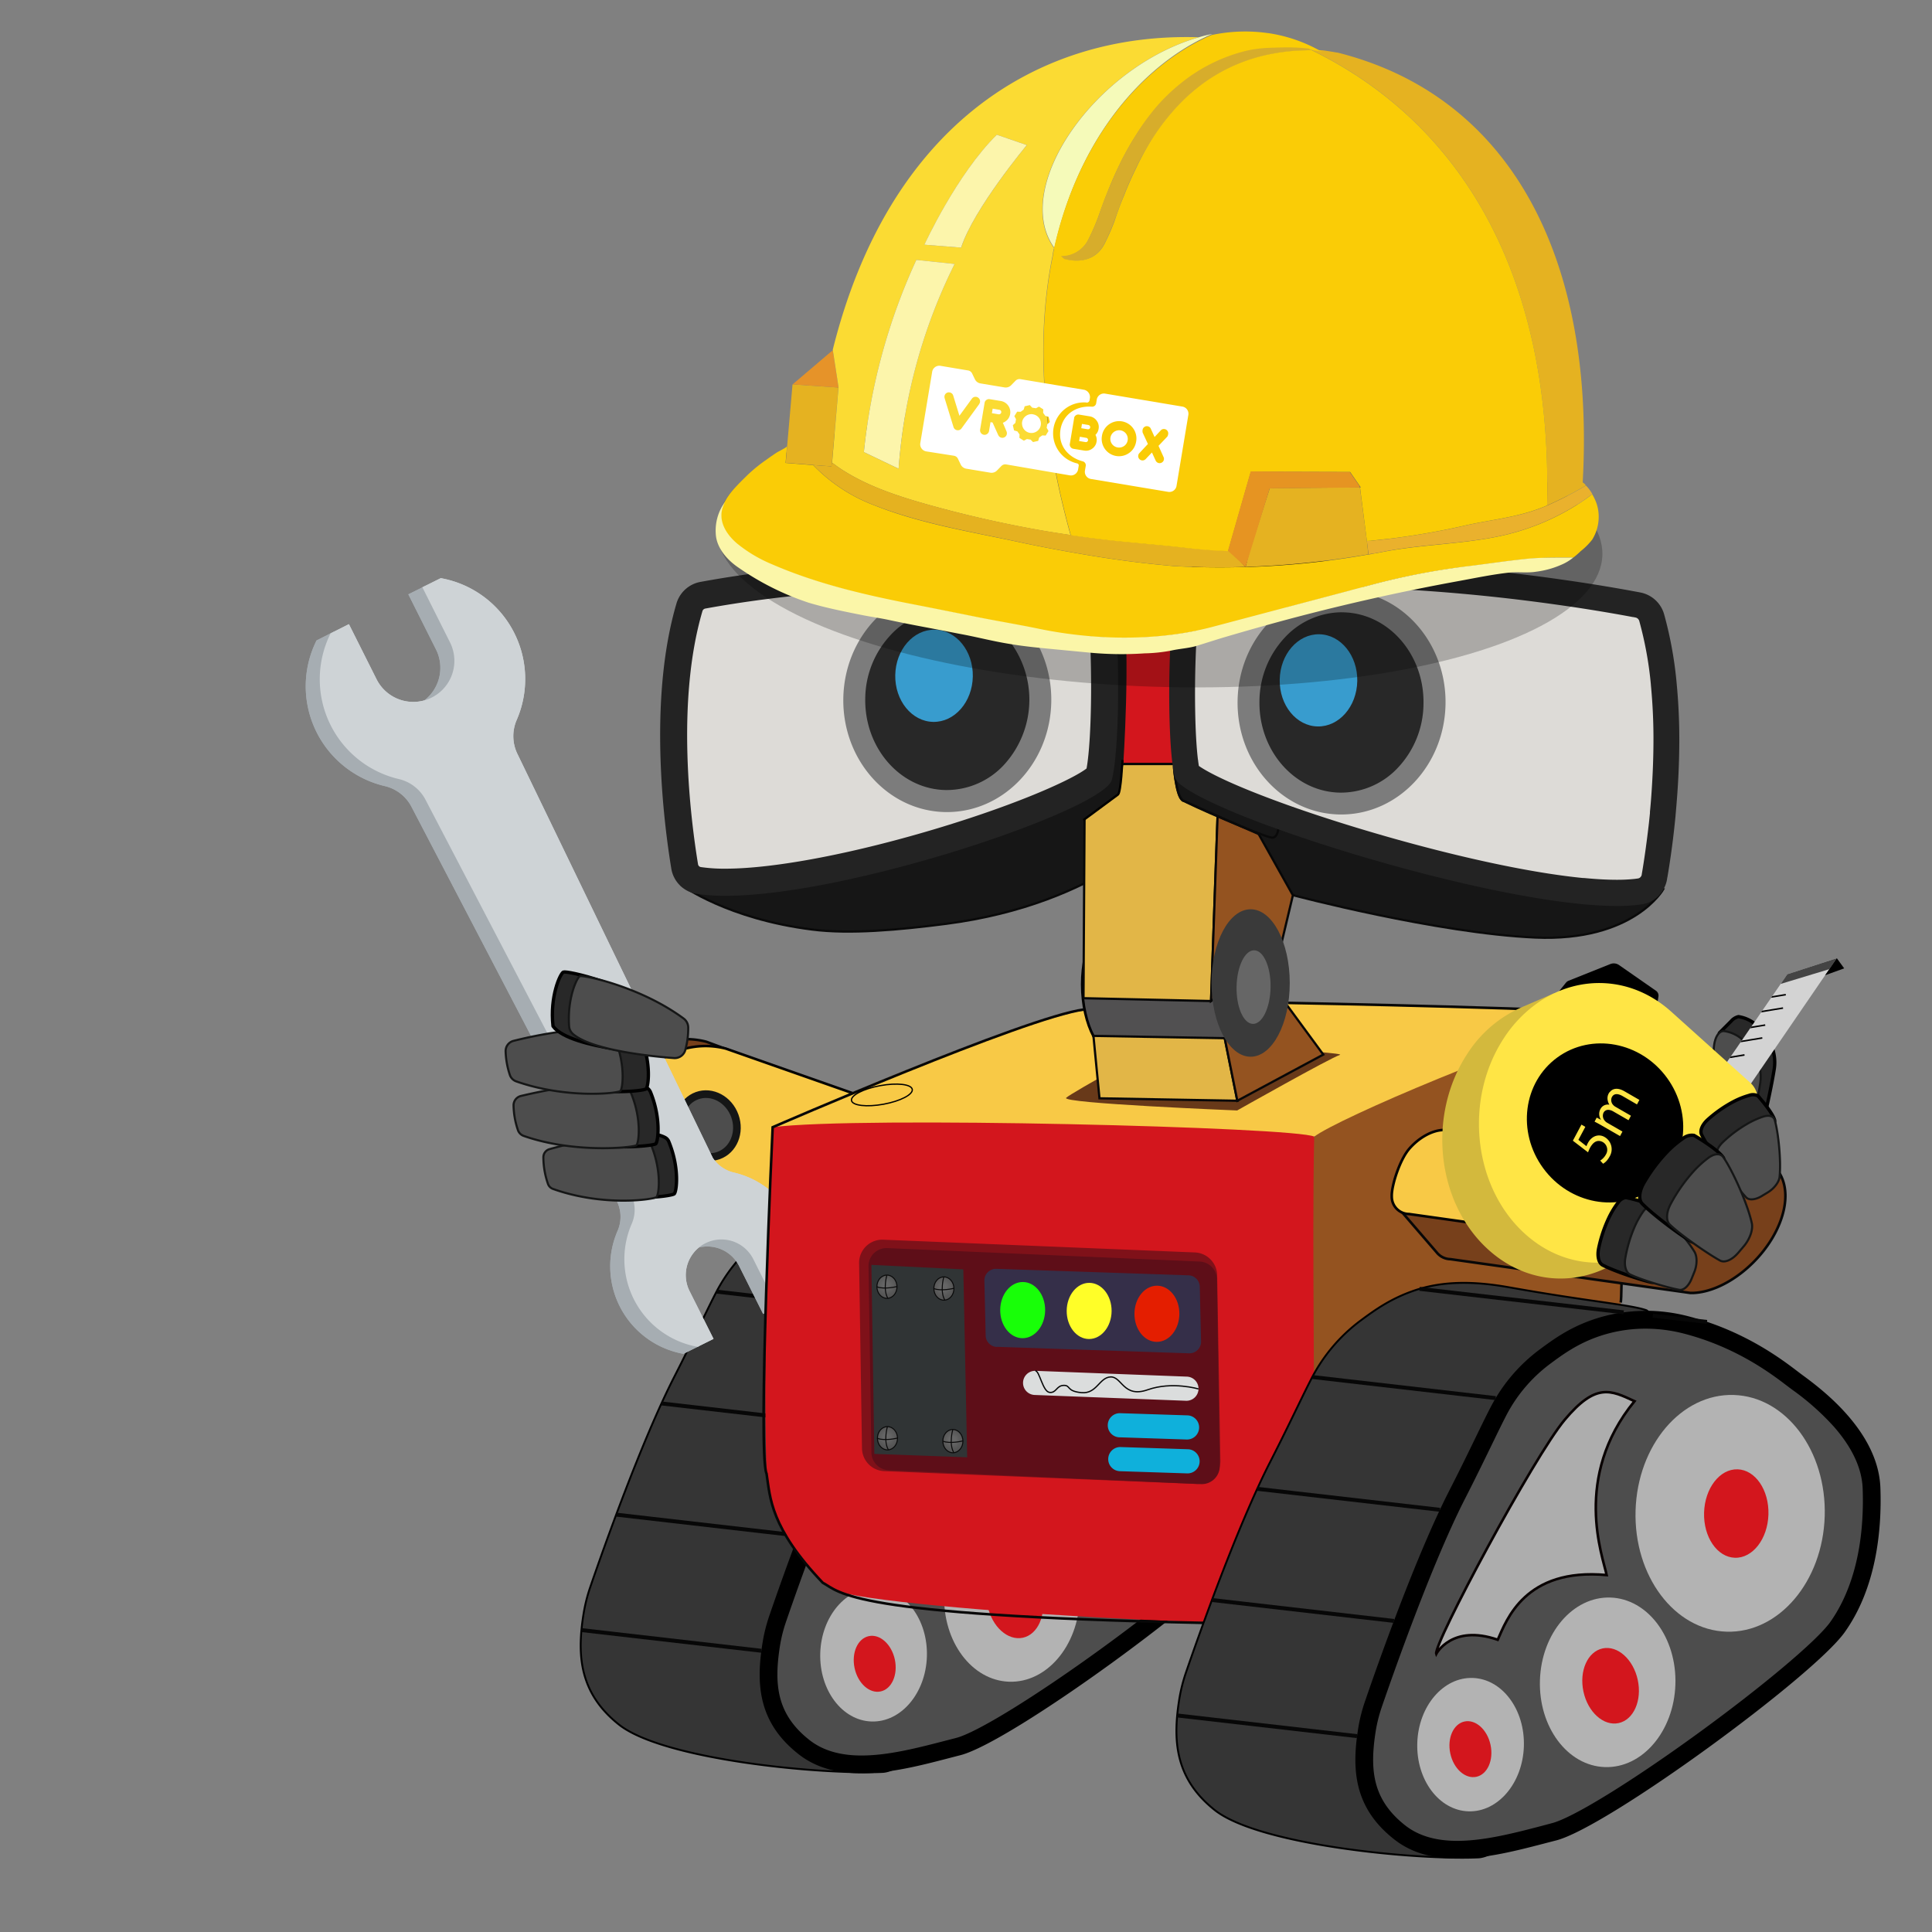 <svg id="Layer_1" data-name="Layer 1" xmlns="http://www.w3.org/2000/svg" xmlns:xlink="http://www.w3.org/1999/xlink" viewBox="0 0 800 800"><rect x="0" y="0" width="800" height="800" fill="#808080" stroke="none"/><defs><style>.cls-1{fill:#353535;stroke-width:0.78px;}.cls-1,.cls-13,.cls-18,.cls-20,.cls-29,.cls-50{stroke:#000;}.cls-1,.cls-13,.cls-18,.cls-20,.cls-21{stroke-linejoin:round;}.cls-14,.cls-2,.cls-53,.cls-9{fill:#4d4d4d;}.cls-3{fill:#b3b3b3;}.cls-4{fill:#d3161d;}.cls-5{fill:#adadad;stroke:#080000;}.cls-10,.cls-14,.cls-19,.cls-23,.cls-24,.cls-27,.cls-29,.cls-33,.cls-44,.cls-45,.cls-46,.cls-47,.cls-48,.cls-49,.cls-5,.cls-50,.cls-51,.cls-52,.cls-53,.cls-6,.cls-7,.cls-8,.cls-9{stroke-miterlimit:10;}.cls-5,.cls-7,.cls-8{stroke-width:1.06px;}.cls-10,.cls-24,.cls-29,.cls-33,.cls-45,.cls-49,.cls-6{fill:none;}.cls-21,.cls-23,.cls-27,.cls-33,.cls-49,.cls-51,.cls-6,.cls-7{stroke:#070707;}.cls-6{stroke-width:1.63px;}.cls-51,.cls-7{fill:#77401b;}.cls-15,.cls-50,.cls-52,.cls-8{fill:#f8c946;}.cls-52,.cls-8{stroke:#020202;}.cls-14,.cls-53,.cls-9{stroke:#151616;}.cls-9{stroke-width:3.17px;}.cls-10{stroke:#050505;stroke-width:0.75px;}.cls-11{fill:#a6adb2;}.cls-12{fill:#ced3d6;}.cls-13,.cls-30{fill:#282828;}.cls-13{stroke-width:1.38px;}.cls-14{stroke-width:0.87px;}.cls-16{fill:#683919;}.cls-17,.cls-23{fill:#945320;}.cls-18{fill:#515051;}.cls-18,.cls-33,.cls-51,.cls-52{stroke-width:1.07px;}.cls-19,.cls-22{fill:#161616;}.cls-19,.cls-24,.cls-44,.cls-45,.cls-46,.cls-47,.cls-48{stroke:#0a0a0a;}.cls-19,.cls-20,.cls-21,.cls-23,.cls-24,.cls-27,.cls-29{stroke-width:0.93px;}.cls-20{fill:#8e8a8b;}.cls-21,.cls-27{fill:#e2b647;}.cls-25{fill:#dddbd7;}.cls-26{fill:#232323;}.cls-28{fill:#3a3a3a;}.cls-31{fill:#7c7c7c;}.cls-32{fill:#666;}.cls-34{fill:#389cce;}.cls-35{fill:#7f1119;}.cls-36{fill:#5e0e18;}.cls-37{fill:#352f49;}.cls-38{fill:#e41e00;}.cls-39{fill:#fffe28;}.cls-40{fill:#18ff08;}.cls-41{fill:#dbdddd;}.cls-42{fill:#0fb0db;}.cls-43{fill:#303435;}.cls-44,.cls-45,.cls-46,.cls-47,.cls-48{stroke-width:0.42px;}.cls-44{fill:url(#radial-gradient);}.cls-46{fill:url(#radial-gradient-2);}.cls-47{fill:url(#radial-gradient-3);}.cls-48{fill:url(#radial-gradient-4);}.cls-49,.cls-50{stroke-width:0.53px;}.cls-53{stroke-width:3.2px;}.cls-54{fill:#d3b93d;}.cls-55{fill:#d3d3d3;}.cls-56{fill:#ffe545;}.cls-57,.cls-59{isolation:isolate;}.cls-58{fill:#444;}.cls-59{opacity:0.23;}.cls-60{fill:#facc06;}.cls-61{fill:#eab12d;}.cls-62{fill:#e5b221;}.cls-63{fill:#fbf6a8;}.cls-64{fill:#e69329;}.cls-65{fill:#fbdb33;}.cls-66{fill:#f5fab9;}.cls-67{fill:#facd06;}.cls-68{fill:#e5b220;}.cls-69{fill:#fcf5ab;}.cls-70{fill:#d7ad2b;}.cls-71{fill:#e69422;}.cls-72{fill:#fff;}</style><radialGradient id="radial-gradient" cx="-3300.02" cy="300.13" r="6.5" gradientTransform="translate(-2932.99 832.42) rotate(180)" gradientUnits="userSpaceOnUse"><stop offset="0.2" stop-color="#666"/><stop offset="0.57" stop-color="#585858"/><stop offset="1" stop-color="#4d4d4d"/></radialGradient><radialGradient id="radial-gradient-2" cx="-3326.35" cy="235.79" gradientTransform="translate(-2932.01 832) rotate(180)" xlink:href="#radial-gradient"/><radialGradient id="radial-gradient-3" cx="-3299.28" cy="237.39" gradientTransform="translate(-2932.03 832.43) rotate(180)" xlink:href="#radial-gradient"/><radialGradient id="radial-gradient-4" cx="-3323.59" cy="299.03" gradientTransform="translate(-2932.98 832.05) rotate(180)" xlink:href="#radial-gradient"/></defs><title>invention_teaching_robot1</title><path class="cls-1" d="M241.68,668a67.16,67.16,0,0,1,2.79-11c5.11-14.9,21-60,34.76-86.94,8.11-15.87,13.07-26.75,17.28-34.87a69.54,69.54,0,0,1,20.33-23.84c5.67-4.2,12.18-8.92,21.89-12.28,12.68-4.39,26.19-3.77,39.4-1.42,32.92,5.87,50.63,7.24,57,9.53,6.21,4.62,32.42,34.52,33.29,58.94.63,17.61-1.7,41.48-14.8,59.84s-66.41,106.77-88.23,107.76c-25.47,1.17-90.52-5-109-19.53C239.88,701.16,238.83,685.36,241.68,668Z"/><path class="cls-2" d="M356.75,730.59c-9.9,0-17.72-2.37-23.91-7.25-15-11.84-16.23-25.66-13.42-42.76a62.59,62.59,0,0,1,2.64-10.35c4.62-13.46,20.78-59.49,34.56-86.46,4.48-8.77,8.07-16.17,11-22.11,2.38-4.9,4.44-9.13,6.31-12.74a66.1,66.1,0,0,1,19.25-22.58c5.1-3.78,11.44-8.49,20.91-11.76a62.71,62.71,0,0,1,20.68-3.44,66.86,66.86,0,0,1,16.6,2.11c22.56,5.79,37.64,17.29,44.08,22.2.59.46,1.11.85,1.55,1.18l.8.59c19.74,14.56,30,29.25,30.53,43.66.58,16.41-1.39,39.72-14.13,57.58-5.79,8.11-28.25,27-55.88,47.11-28.33,20.56-52.47,35.34-61.52,37.65-1.48.37-3,.76-4.51,1.16C381.07,727.29,368.4,730.59,356.75,730.59Z"/><path d="M434.73,514.82h0a63.3,63.3,0,0,1,15.68,2c21.84,5.61,36.5,16.79,42.77,21.57l1.59,1.2.8.6a106.06,106.06,0,0,1,17.27,15.38c7.51,8.61,11.47,17.18,11.77,25.45,1,28.7-6.74,45.92-13.44,55.31-5.5,7.7-28.14,26.73-55.06,46.27-27.54,20-51.76,34.89-60.26,37.06l-4.53,1.17c-11,2.85-23.39,6.09-34.57,6.09-9,0-16.12-2.12-21.63-6.46-6.42-5.06-10.38-10.8-12.1-17.54-1.49-5.84-1.48-12.54,0-21.74a60.5,60.5,0,0,1,2.49-9.74c4.6-13.41,20.68-59.23,34.36-86,4.49-8.81,8.1-16.22,11-22.18,2.37-4.88,4.41-9.09,6.26-12.66a62.56,62.56,0,0,1,18.18-21.31c4.9-3.64,11-8.16,19.92-11.24a59.51,59.51,0,0,1,19.48-3.24m0-7.36a66.48,66.48,0,0,0-21.88,3.64c-9.72,3.36-16.23,8.08-21.9,12.29a69.41,69.41,0,0,0-20.33,23.83c-4.21,8.12-9.17,19-17.28,34.88-13.77,26.95-29.65,72-34.76,86.94a66.76,66.76,0,0,0-2.77,11c-2.85,17.38-1.8,33.19,14.77,46.25,7.57,6,16.65,8,26.19,8,13.74,0,28.43-4.3,40.92-7.49,21.16-5.4,106.39-67.83,119.49-86.19s15.43-42.23,14.8-59.84c-.87-24.42-26.59-42.45-32.8-47.07-5.27-3.92-21.55-17.49-46.92-24a70.34,70.34,0,0,0-17.51-2.22Z"/><ellipse class="cls-3" cx="471.17" cy="593.19" rx="49.01" ry="39.16" transform="translate(-137 1044.86) rotate(-88.14)"/><ellipse class="cls-3" cx="419.02" cy="661.26" rx="35.12" ry="28.06" transform="translate(-255.49 1058.6) rotate(-88.14)"/><ellipse class="cls-3" cx="361.72" cy="685.19" rx="27.64" ry="22.09" transform="translate(-334.01 1026.2) rotate(-88.28)"/><ellipse class="cls-4" cx="473.67" cy="593.29" rx="18.31" ry="13.32" transform="translate(-134.68 1047.45) rotate(-88.14)"/><ellipse class="cls-4" cx="420.23" cy="662.69" rx="11.5" ry="15.81" transform="translate(-129.58 102.81) rotate(-12.1)"/><ellipse class="cls-4" cx="362.2" cy="688.94" rx="8.52" ry="11.71" transform="translate(-136.37 91.23) rotate(-12.1)"/><path class="cls-5" d="M348,649.49s6.45-12.44,25.46-5.86c3.61-8,11.21-29.91,45.1-26.79-1.53-7.56-14.29-40.41,11.53-72-9.86-4.62-16-7.68-28.86,7.65S346.74,645.63,348,649.49Z"/><line class="cls-6" x1="296.71" y1="534.84" x2="372.65" y2="543.58"/><line class="cls-6" x1="341.11" y1="498.34" x2="425.66" y2="508.06"/><polyline class="cls-6" points="437.71 509.45 460.15 512.03 460.16 512.03"/><line class="cls-6" x1="273.91" y1="581.14" x2="349.56" y2="589.83"/><line class="cls-6" x1="255.16" y1="627.18" x2="330.53" y2="635.84"/><line class="cls-6" x1="240.76" y1="674.98" x2="315.26" y2="683.55"/><path class="cls-7" d="M292.47,431.36l105.76,39.05c18.2,6.09,29.89,13.53,25.21,31.42h0c-6.47,16.91-16.07,15.76-33.73,12.78l-119.3-18.08a33.73,33.73,0,0,1-24-41h0C251.08,437.59,274.58,426.68,292.47,431.36Z"/><path class="cls-8" d="M300.58,434.21l110.79,38.94c18.2,6.1,9.14,47.19-8.53,44.2L283.55,499.28a33.72,33.72,0,0,1-24-41h0A33.73,33.73,0,0,1,300.58,434.21Z"/><ellipse class="cls-9" cx="293.1" cy="466.09" rx="11.88" ry="13.17" transform="translate(-140.49 126.76) rotate(-19.79)"/><line class="cls-10" x1="243.95" y1="419.61" x2="244.2" y2="420.04"/><path class="cls-11" d="M180.53,268.91,169.08,246.1l7.62-3.79a42.48,42.48,0,0,1,31.41,58.79,16.79,16.79,0,0,0,.44,14.21l80.8,167.07a14.42,14.42,0,0,0,8.68,6.05,36.83,36.83,0,0,1,24.58,52.33L316,544.08l-9.92-19.79a14.76,14.76,0,0,0-26.39,13.23l9.93,19.8L283,560.6a36.83,36.83,0,0,1-27.24-51,14.56,14.56,0,0,0-.39-12.34l-4.79-9.53L170.54,334.38a16.78,16.78,0,0,0-11.12-8.86,42.46,42.46,0,0,1-28.35-60.32l7.59-3.84,11.45,22.81a17,17,0,0,0,30.42-15.26Z"/><path class="cls-12" d="M186.34,266,174.9,243.19l7.61-3.79a42.45,42.45,0,0,1,31.41,58.79,16.79,16.79,0,0,0,.44,14.21l80.8,167.06a14.4,14.4,0,0,0,8.68,6.06,36.81,36.81,0,0,1,24.58,52.32l-6.58,3.33-9.92-19.79a14.76,14.76,0,0,0-26.39,13.23l9.93,19.79-6.61,3.29a36.84,36.84,0,0,1-27.24-51,14.54,14.54,0,0,0-.39-12.33l-4.79-9.54L176.35,331.46a16.76,16.76,0,0,0-11.12-8.85,42.45,42.45,0,0,1-28.34-60.33l7.59-3.83,11.44,22.81A17,17,0,0,0,186.34,266Z"/><path class="cls-11" d="M180.53,268.91,169.08,246.1l7.62-3.79a42.48,42.48,0,0,1,31.41,58.79,16.79,16.79,0,0,0,.44,14.21l80.8,167.07a14.42,14.42,0,0,0,8.68,6.05,36.83,36.83,0,0,1,24.58,52.33L316,544.08l-9.92-19.79a14.76,14.76,0,0,0-26.39,13.23l9.93,19.8L283,560.6a36.83,36.83,0,0,1-27.24-51,14.56,14.56,0,0,0-.39-12.34l-4.79-9.53L170.54,334.38a16.78,16.78,0,0,0-11.12-8.86,42.46,42.46,0,0,1-28.35-60.32l7.59-3.84,11.45,22.81a17,17,0,0,0,30.42-15.26Z"/><path class="cls-12" d="M186.34,266,174.9,243.19l7.61-3.79a42.45,42.45,0,0,1,31.41,58.79,16.79,16.79,0,0,0,.44,14.21l80.8,167.06a14.4,14.4,0,0,0,8.68,6.06,36.81,36.81,0,0,1,24.58,52.32l-6.58,3.33-9.92-19.79a14.76,14.76,0,0,0-26.39,13.23l9.93,19.79-6.61,3.29a36.84,36.84,0,0,1-27.24-51,14.54,14.54,0,0,0-.39-12.33l-4.79-9.54L176.35,331.46a16.76,16.76,0,0,0-11.12-8.85,42.45,42.45,0,0,1-28.34-60.33l7.59-3.83,11.44,22.81A17,17,0,0,0,186.34,266Z"/><path class="cls-13" d="M234.89,474.51c7.75-2.19,31.59-8.31,40.56-3.47a3.35,3.35,0,0,1,1.48,1.67c4.54,11,3.24,20.68,2.26,21.63s-21.78,4.17-42.86-3.35a3.51,3.51,0,0,1-2.14-2.27,33.68,33.68,0,0,1-1.83-10.86A3.48,3.48,0,0,1,234.89,474.51Z"/><path class="cls-14" d="M227.54,475.84c7.75-2.19,31.59-8.32,40.57-3.47a3.4,3.4,0,0,1,1.47,1.66c4.55,11,3.25,20.69,2.26,21.64s-21.77,4.16-42.86-3.36a3.46,3.46,0,0,1-2.14-2.27A34,34,0,0,1,225,479.18,3.47,3.47,0,0,1,227.54,475.84Z"/><path class="cls-13" d="M223.67,453.26c8.73-2.08,34.29-7.58,43.73-3.09a4,4,0,0,1,1.94,2c4.46,10.9,3.17,20.52,2.19,21.46s-25.48,3.62-46.71-3.84a3.89,3.89,0,0,1-2.42-2.56,33.64,33.64,0,0,1-1.76-10.09A4,4,0,0,1,223.67,453.26Z"/><path class="cls-14" d="M215.68,453.82c8.73-2.08,34.29-7.57,43.73-3.08a3.79,3.79,0,0,1,1.94,2c4.46,10.89,3.17,20.52,2.19,21.46s-25.48,3.61-46.71-3.85a3.89,3.89,0,0,1-2.42-2.56,33.57,33.57,0,0,1-1.76-10.08A4,4,0,0,1,215.68,453.82Z"/><path class="cls-13" d="M223.29,430.11c8.4-2.1,30.88-7.09,40-2.79a4.16,4.16,0,0,1,2.09,2.22c4.4,10.85,3.12,20.4,2.14,21.34s-22.15,3.36-43.13-4A4.26,4.26,0,0,1,221.7,444a33.53,33.53,0,0,1-1.69-9.62A4.34,4.34,0,0,1,223.29,430.11Z"/><path class="cls-14" d="M212.63,431c8.4-2.1,30.87-7.09,40-2.79a4.25,4.25,0,0,1,2.1,2.22c4.4,10.85,3.11,20.4,2.14,21.34s-22.15,3.36-43.14-4a4.28,4.28,0,0,1-2.66-2.82,33.89,33.89,0,0,1-1.7-9.62A4.35,4.35,0,0,1,212.63,431Z"/><path class="cls-13" d="M275.76,436.66s-39.85-2-46.77-11.75c-1.38-12.37,3-21.77,4.29-22.39s26.79,4.56,44.89,19C278.19,428.58,277.67,431.45,275.76,436.66Z"/><path class="cls-14" d="M279,438.12c-9.24-.7-33.73-3.17-41.68-9.9a4.72,4.72,0,0,1-1.67-3.28c-.83-11.53,3.23-20.12,4.44-20.72s25,4.21,43,17.54a4.66,4.66,0,0,1,1.89,3.83,33.78,33.78,0,0,1-1.23,9.27A4.55,4.55,0,0,1,279,438.12Z"/><path class="cls-15" d="M319.94,466.76s94.81-43.46,137.2-50.14c0,0,113.78-4.13,211.55,3.9C657,428.93,557.07,468.33,543,470.86S357.46,472.88,319.94,466.76Z"/><path class="cls-16" d="M512.28,459.82s38.62-21.81,42.53-23-73.33-5.08-73.33-5.08-37.5,20.52-40,22.83S512.28,459.82,512.28,459.82Z"/><path class="cls-17" d="M669.9,420.31s6.27,162.09-6.52,202.84c-12.26,10-96.35,46.37-123,45.9-2.67-18.61-3.76-185,3.83-198.4C554.22,463.07,629,431.15,669.9,420.31Z"/><path class="cls-4" d="M319.94,466.76s-4.47,82.71-2.52,143.49c.75,23.42,22.87,46.54,26.65,47.49,8.43,8,208.59,19.74,220.38,12.06,0,0-21.52-17.58-20.72-49.84,1-40.3-.55-100.51.44-149.31C537,466.75,355.23,462.08,319.94,466.76Z"/><path class="cls-18" d="M517.83,376.5v61.07l-53.49.6c-8.95,0-16.22-13.65-16.23-30.51s7.23-30.55,16.17-30.56c3,0,5.83,1.54,8.26,4.24Z"/><path class="cls-19" d="M282.39,366.6s18.83,13.88,53.86,18.29c15.57,2,35.93.18,55.58-2.37,63.9-8.28,92.31-41.56,92.31-41.56s-4.27-44-5.12-58.76-21-43.49-21-43.49Z"/><path class="cls-19" d="M688.71,368.21s-12.17,21.79-53,20-100.33-17.55-100.33-17.55l-37.31-49.6Z"/><path class="cls-4" d="M465.05,248.05h20.83l-.43,68.33H465.12S468.21,271.17,465.05,248.05Z"/><polygon class="cls-20" points="465.12 316.38 478.5 334.54 493.01 334.52 485.45 316.36 465.12 316.38"/><polygon class="cls-21" points="449.22 316.4 504.93 316.35 501.47 414.51 448.65 413.33 449.22 316.4"/><path class="cls-22" d="M465.19,315.8l-1.46,11.76a2,2,0,0,1-.8,1.39l-14.32,10.59a2,2,0,0,1-3.19-1.33l-.48-3.27a2,2,0,0,1,.56-1.71l16.26-19.07a2,2,0,0,1,3.43,1.64Z"/><polygon class="cls-23" points="535.36 370.69 530.09 392.84 501.47 414.51 504.93 316.35 535.36 370.69"/><path class="cls-19" d="M486.15,318.07s.94,11.3,3.3,13.08,33.36,15.17,37.05,15.67,3-8,3-8Z"/><path class="cls-24" d="M486.15,318.07s1.17,13.65,4.24,13.64c3.68,1.81,31,13.74,31,13.74"/><path class="cls-25" d="M669.35,369.69c-4.12,0-8.88-.26-14.15-.77h-.38c-36.39-3.62-89.62-18.38-123.69-30.57-3.93-1.41-7.83-2.87-11.62-4.33-3.35-1.32-6.17-2.47-8.6-3.5-1.55-.66-3-1.3-4.41-1.93-8.51-3.84-12.37-6.31-14.11-7.7a9.17,9.17,0,0,1-.92-.84c-.26-1.16-.51-2.61-.72-4.31,0-.1,0-.21-.05-.31-.55-4.42-.95-10.49-1.14-17.57a426.24,426.24,0,0,1,1.62-49.26c.12-1.14.24-2.22.36-3.28a7.29,7.29,0,0,1,6.72-6.41c8.36-.59,17-1,25.53-1.21,5.31-.14,10.76-.21,16.2-.21A778.23,778.23,0,0,1,644.55,245c11.18,1.56,22.42,3.38,32.49,5.27l1.22.23a7.35,7.35,0,0,1,5.66,5.27,156,156,0,0,1,5,27.19v.09A239.12,239.12,0,0,1,690,308.72c-.06,7.36-.42,15-1,22.85-.14,1.79-.29,3.54-.45,5.23v.35c-.15,1.45-.29,2.86-.44,4.24-1,8.93-2.11,16.26-2.89,20.84a5.54,5.54,0,0,1-.13.74v.17a7.28,7.28,0,0,1-.82,2.3c-.06.09-.17.29-.17.29l-.42.6-.12.15a7.16,7.16,0,0,1-4.53,2.61l-1.69.22a73.79,73.79,0,0,1-7.87.38Z"/><path class="cls-26" d="M540,242.79a770.54,770.54,0,0,1,103.82,7.48c11.1,1.54,22.25,3.35,32.25,5.23h.12l.59.11.46.09a2.06,2.06,0,0,1,1.56,1.49,151.09,151.09,0,0,1,4.79,26.26v.14a233.14,233.14,0,0,1,1.06,25.07c-.06,7.22-.41,14.78-1,22.48-.15,1.9-.3,3.55-.44,5v.53c-.14,1.4-.28,2.77-.42,4.08-1,8.73-2.06,15.92-2.83,20.44l-.15.85v.13a1.87,1.87,0,0,1-.17.52c0,.06-.07.12-.11.17l-.16.24a1.81,1.81,0,0,1-1.17.66c-.45.07-1,.13-1.46.19a68.29,68.29,0,0,1-7.29.35c-3.93,0-8.5-.25-13.56-.74h-.48C619.5,360,566.8,345.36,533,333.28c-3.89-1.39-7.75-2.83-11.45-4.27-3.38-1.32-6.07-2.42-8.51-3.46-1.28-.54-2.65-1.14-4.26-1.86-7.4-3.34-10.87-5.48-12.36-6.54-.09-.59-.2-1.29-.3-2.12a.91.91,0,0,0-.07-.43c-.52-4.24-.9-10.08-1.08-16.92a416.83,416.83,0,0,1,1.6-48.58h0c.11-1.07.22-2.11.34-3.12a2.13,2.13,0,0,1,.17-.61,2,2,0,0,1,1.62-1.12c8.29-.59,16.79-1,25.3-1.2,5.26-.14,10.67-.21,16.06-.21m0-10.68q-8.08,0-16.33.21c-8.51.21-17.13.61-25.79,1.23a12.6,12.6,0,0,0-11.63,11.12c-.13,1.09-.26,2.2-.37,3.35a425.8,425.8,0,0,0-1.65,50c.2,7.17.6,13.57,1.22,18.4h0a47.74,47.74,0,0,0,1,5.44,3,3,0,0,0,.26.64h0a9.32,9.32,0,0,0,2.36,2.53c3,2.38,8.26,5.25,15.27,8.42,1.43.64,2.92,1.29,4.49,2q4.09,1.74,8.77,3.56c3.69,1.44,7.62,2.9,11.75,4.38,36.83,13.18,89.4,27.33,124.93,30.86l.43.05c5.31.51,10.23.79,14.66.79a74.66,74.66,0,0,0,8.46-.42c.64-.07,1.27-.15,1.87-.24a12.47,12.47,0,0,0,7.92-4.54l.35-.45.43-.63a3.28,3.28,0,0,0,.2-.31.56.56,0,0,0,.09-.17.06.06,0,0,0,0-.06,12.31,12.31,0,0,0,1.53-4.18,5.12,5.12,0,0,1,.16-.91c.88-5.18,2-12.48,2.93-21.17.15-1.41.3-2.86.45-4.36a.49.49,0,0,1,0-.17c.16-1.76.32-3.56.46-5.42.59-7.23,1-15.08,1.07-23.23a243.1,243.1,0,0,0-1.12-26.3,0,0,0,0,0,0-.05,161.9,161.9,0,0,0-5.14-28.13,12.72,12.72,0,0,0-9.83-9.06c-.39-.08-.78-.16-1.21-.23-7.13-1.34-18.41-3.31-32.73-5.31A776.91,776.91,0,0,0,540,232.11Z"/><polygon class="cls-27" points="452.77 428.94 455.27 454.79 512.35 455.8 507.13 429.89 452.77 428.94"/><polygon class="cls-23" points="533.24 416.67 547.94 436.68 512.35 455.8 507.13 429.89 533.24 416.67"/><ellipse class="cls-28" cx="517.86" cy="407.04" rx="16.2" ry="30.53"/><path class="cls-29" d="M464.76,314.69S464.17,328,462.93,329l-14.32,10.59"/><path class="cls-25" d="M300.37,365.31a73.06,73.06,0,0,1-11.06-.74,7,7,0,0,1-5.8-5.81c-3.19-19.39-9.37-68.66,2-107.23a7.09,7.09,0,0,1,5.53-5c31.52-5.73,65.7-8.63,101.57-8.63,18.45,0,37.51.77,56.65,2.29a7,7,0,0,1,6.41,6.24c2.57,23.66,2.24,63.06-.6,74.73-2.87,3.78-23.83,14.42-60.93,25.92C357.22,358.48,322.18,365.31,300.37,365.31Z"/><path class="cls-26" d="M392.57,243.47c18.3,0,37.21.76,56.2,2.27a1.42,1.42,0,0,1,1.28,1.25c2.61,24,2.09,59.15-.13,71.22-5.41,4.22-26.61,14.08-60.06,24.27C354.47,353.26,321,359.7,300.37,359.7a67,67,0,0,1-10.2-.67,1.4,1.4,0,0,1-1.13-1.17c-3.12-19-9.2-67.28,1.81-104.75A1.51,1.51,0,0,1,292,252c31.2-5.67,65-8.54,100.57-8.54h0m0-11.22c-49.92,0-85,5.52-102.57,8.72a12.72,12.72,0,0,0-9.91,9c-11.73,39.94-5.22,90.82-2.12,109.72a12.63,12.63,0,0,0,10.47,10.44,79.37,79.37,0,0,0,11.93.81c51.74,0,156.78-35.72,160-48s3.46-53,.84-77.14a12.64,12.64,0,0,0-11.54-11.22c-20.74-1.65-39.81-2.31-57.09-2.31Z"/><path class="cls-30" d="M554.73,332.74a36.81,36.81,0,0,1-26.9-12.61A43.5,43.5,0,0,1,517,290.2c.4-22.71,17.73-41.19,38.62-41.19h.63a36.79,36.79,0,0,1,26.91,12.62A43.42,43.42,0,0,1,594,291.55c-.4,22.72-17.72,41.2-38.61,41.2Z"/><path class="cls-31" d="M555.57,253.55h.55c18.74.33,33.69,17.34,33.32,37.92A39,39,0,0,1,579,317.73a32.34,32.34,0,0,1-23.61,10.48h-.56c-18.73-.33-33.68-17.34-33.32-37.92A39,39,0,0,1,532,264a32.42,32.42,0,0,1,23.61-10.47m0-9.08c-23.46,0-42.71,20.28-43.15,45.65-.45,25.63,18.46,46.74,42.23,47.16h.72c23.45,0,42.7-20.29,43.15-45.66.45-25.62-18.46-46.74-42.24-47.16Z"/><path class="cls-30" d="M391.52,331.67a36.81,36.81,0,0,1-26.9-12.61,43.44,43.44,0,0,1-10.88-29.93c.4-22.71,17.72-41.19,38.61-41.19H393a36.77,36.77,0,0,1,26.9,12.62,43.46,43.46,0,0,1,10.88,29.92c-.4,22.72-17.72,41.2-38.62,41.2Z"/><path class="cls-31" d="M392.35,252.48h.56a32.27,32.27,0,0,1,23.6,11.11,39.93,39.93,0,0,1-.74,53.07,32.4,32.4,0,0,1-23.62,10.48h-.55c-18.74-.33-33.68-17.34-33.32-37.92A39,39,0,0,1,368.74,263a32.42,32.42,0,0,1,23.61-10.47m0-9.08c-23.45,0-42.7,20.28-43.15,45.65-.45,25.63,18.46,46.74,42.24,47.16h.71c23.46,0,42.71-20.29,43.16-45.66.45-25.62-18.46-46.74-42.24-47.15Z"/><ellipse class="cls-32" cx="519.09" cy="408.73" rx="15.24" ry="7.04" transform="translate(101.26 920.54) rotate(-88.99)"/><path class="cls-33" d="M448.89,418c-24,3.11-128.95,48.76-128.95,48.76s-6.33,135-2.52,143.49c1.5,9.86,1.46,22.21,23.25,45.12,7.23,3.9,9.92,13.55,157.68,16.63"/><path class="cls-33" d="M533.46,415.29s131,2.43,136.44,5c0,0,2.47,112.42,1.2,119.07"/><ellipse class="cls-34" cx="386.76" cy="279.83" rx="19.09" ry="16.06" transform="translate(100.16 661.6) rotate(-88.99)"/><ellipse class="cls-34" cx="545.96" cy="281.72" rx="19.09" ry="16.06" transform="translate(254.66 822.63) rotate(-88.99)"/><path class="cls-35" d="M494.74,518.61l-129-5.28a9.6,9.6,0,0,0-10,9.21c0,.18,0,.36,0,.54l1.19,76.64a9.6,9.6,0,0,0,9.21,9.45l129.2,5.3a9.59,9.59,0,0,0,10-9.19c0-.19,0-.39,0-.58L504,528.05A9.62,9.62,0,0,0,494.74,518.61Z"/><path class="cls-36" d="M496.75,522.38l-129.32-5.57a7.47,7.47,0,0,0-7.79,7.15c0,.14,0,.29,0,.43l1.19,77.05a7.47,7.47,0,0,0,7.15,7.35l129.3,5.75a7.47,7.47,0,0,0,7.8-7.14c0-.15,0-.29,0-.44l-1.17-77.23A7.48,7.48,0,0,0,496.75,522.38Z"/><path class="cls-37" d="M412.83,557.69l79.59,2.69a4.82,4.82,0,0,0,4.92-4.69L496.81,533a4.83,4.83,0,0,0-4.69-4.92l-79.59-2.69a4.82,4.82,0,0,0-4.92,4.69l.53,22.66a4.82,4.82,0,0,0,4.69,5Z"/><ellipse class="cls-38" cx="479.05" cy="544.01" rx="11.63" ry="9.3" transform="translate(-69.2 1018.2) rotate(-89.49)"/><ellipse class="cls-39" cx="450.99" cy="542.83" rx="11.63" ry="9.3" transform="translate(-95.83 988.97) rotate(-89.49)"/><ellipse class="cls-40" cx="423.47" cy="542.49" rx="11.63" ry="9.3" transform="translate(-122.77 961.11) rotate(-89.49)"/><path class="cls-41" d="M428.51,577.63l62.66,2.4a5,5,0,0,0,5.11-4.89h0a5,5,0,0,0-4.89-5.11h0l-62.67-2.4a5,5,0,0,0-5.1,4.89h0a5,5,0,0,0,4.89,5.11Z"/><path class="cls-42" d="M463.8,609.19l27.84.91a5,5,0,0,0,5.1-4.9h0a5,5,0,0,0-4.89-5.1L464,599.19a5,5,0,0,0-5.11,4.89h0a5,5,0,0,0,4.89,5.11Z"/><path class="cls-42" d="M463.59,595.16l27.83.91a5,5,0,0,0,5.11-4.89h0a5,5,0,0,0-4.89-5.11h0l-27.83-.9a5,5,0,0,0-5.11,4.89h0a5,5,0,0,0,4.89,5.11Z"/><polygon class="cls-43" points="398.89 525.62 360.83 523.76 362.04 602.03 400.49 603.44 398.89 525.62"/><ellipse class="cls-44" cx="367.27" cy="532.81" rx="4.16" ry="4.82" transform="translate(-8.14 5.7) rotate(-0.88)"/><path class="cls-45" d="M367.23,528s-1.74,6,.42,9.62"/><path class="cls-45" d="M371.46,532.72s-5.31,1.32-8.31.13"/><ellipse class="cls-46" cx="394.57" cy="596.74" rx="4.16" ry="4.82" transform="translate(-9.12 6.13) rotate(-0.88)"/><path class="cls-45" d="M394.55,591.89s-1.75,6,.41,9.63"/><path class="cls-45" d="M398.78,596.64s-5.31,1.33-8.31.13"/><ellipse class="cls-47" cx="367.48" cy="595.56" rx="4.16" ry="4.82" transform="translate(-9.1 5.71) rotate(-0.88)"/><path class="cls-45" d="M367.46,590.71s-1.75,6,.41,9.63"/><path class="cls-45" d="M371.69,595.46s-5.31,1.33-8.31.13"/><ellipse class="cls-48" cx="390.85" cy="533.55" rx="4.16" ry="4.82" transform="translate(-8.15 6.07) rotate(-0.88)"/><path class="cls-45" d="M390.82,528.7s-1.75,6,.41,9.63"/><path class="cls-45" d="M395.05,533.45s-5.31,1.33-8.31.13"/><path class="cls-49" d="M496.28,575.14s-10.88-3.25-21,.32-10.7-5.49-15.4-5.3-5.69,7.1-12.08,6.5-4.33-3.08-7.36-3-3,3.23-5.85,2.9-4.2-9.17-5.88-8.91"/><path class="cls-1" d="M488.36,703.33a67.47,67.47,0,0,1,2.78-10.94c5.12-14.91,21-60,34.77-86.95,8.11-15.87,13.07-26.75,17.28-34.87a69.72,69.72,0,0,1,20.32-23.84c5.67-4.2,12.19-8.92,21.9-12.28,12.68-4.39,26.19-3.77,39.4-1.42,32.92,5.87,50.63,7.24,57,9.54,6.21,4.62,32.42,34.52,33.29,58.93.63,17.62-1.71,41.48-14.8,59.84s-66.41,106.77-88.23,107.77c-25.47,1.16-90.52-5-109-19.54C486.56,736.51,485.51,720.71,488.36,703.33Z"/><path class="cls-2" d="M603.43,765.94c-9.9,0-17.73-2.37-23.91-7.25-15-11.84-16.23-25.65-13.42-42.76a63.59,63.59,0,0,1,2.64-10.35c4.62-13.46,20.78-59.49,34.56-86.46,4.48-8.76,8.07-16.16,11-22.1,2.38-4.91,4.43-9.14,6.3-12.75a66.43,66.43,0,0,1,19.26-22.58c5.1-3.78,11.44-8.49,20.91-11.76a63.24,63.24,0,0,1,20.68-3.44A67,67,0,0,1,698,548.6c22.56,5.79,37.64,17.29,44.07,22.2l1.56,1.18.8.59c19.74,14.56,30,29.25,30.53,43.66.58,16.41-1.39,39.72-14.13,57.58-5.79,8.11-28.25,27.05-55.89,47.11-28.32,20.56-52.46,35.34-61.51,37.65-1.48.37-3,.77-4.51,1.16C627.75,762.64,615.08,765.94,603.43,765.94Z"/><path d="M681.41,550.17a63.3,63.3,0,0,1,15.68,2c21.84,5.61,36.5,16.79,42.76,21.57l1.6,1.21.8.59a106.06,106.06,0,0,1,17.27,15.38c7.51,8.62,11.47,17.18,11.77,25.45,1,28.7-6.75,45.92-13.44,55.31-5.5,7.7-28.14,26.73-55.06,46.28-27.54,20-51.76,34.88-60.26,37L638,756.17c-11,2.86-23.39,6.09-34.57,6.09-9,0-16.12-2.11-21.64-6.46-6.41-5.06-10.37-10.8-12.09-17.54-1.49-5.84-1.48-12.54,0-21.74a60.5,60.5,0,0,1,2.49-9.74c4.6-13.41,20.68-59.23,34.35-86,4.5-8.81,8.1-16.22,11-22.18,2.37-4.88,4.41-9.09,6.26-12.66A62.55,62.55,0,0,1,642,564.65c4.9-3.63,11-8.15,19.92-11.24a59.51,59.51,0,0,1,19.48-3.24m0-7.36a67.07,67.07,0,0,0-21.89,3.64c-9.71,3.36-16.23,8.08-21.9,12.29a69.51,69.51,0,0,0-20.32,23.84c-4.21,8.11-9.17,19-17.28,34.87-13.77,26.95-29.65,72-34.76,86.94a66.48,66.48,0,0,0-2.79,10.94c-2.85,17.38-1.8,33.19,14.77,46.25,7.57,6,16.65,8,26.19,8,13.74,0,28.43-4.3,40.92-7.49,21.16-5.39,106.39-67.82,119.49-86.19s15.43-42.22,14.8-59.84c-.87-24.41-26.59-42.45-32.8-47.07-5.27-3.92-21.55-17.48-46.92-24a69.88,69.88,0,0,0-17.51-2.23Z"/><ellipse class="cls-3" cx="717.85" cy="628.56" rx="49.01" ry="39.16" transform="matrix(0.03, -1, 1, 0.03, 66.32, 1325.63)"/><ellipse class="cls-3" cx="665.7" cy="696.61" rx="35.12" ry="28.06" transform="translate(-52.15 1339.35) rotate(-88.14)"/><ellipse class="cls-3" cx="608.93" cy="722.42" rx="27.63" ry="22.08" transform="translate(-132.87 1307.58) rotate(-88.14)"/><ellipse class="cls-4" cx="718.92" cy="626.71" rx="18.32" ry="13.33" transform="translate(70.94 1326.51) rotate(-88.28)"/><ellipse class="cls-4" cx="666.91" cy="698.04" rx="11.5" ry="15.81" transform="translate(-131.5 155.3) rotate(-12.1)"/><ellipse class="cls-4" cx="608.87" cy="724.29" rx="8.52" ry="11.71" transform="translate(-138.3 143.72) rotate(-12.1)"/><path class="cls-5" d="M594.72,684.84s6.45-12.44,25.46-5.85c3.61-8.06,11.21-29.92,45.1-26.79-1.53-7.57-14.29-40.42,11.53-72-9.86-4.61-16-7.67-28.86,7.65S593.41,681,594.72,684.84Z"/><line class="cls-6" x1="543.39" y1="570.19" x2="619.33" y2="578.93"/><line class="cls-6" x1="587.79" y1="533.69" x2="672.33" y2="543.41"/><polyline class="cls-6" points="684.39 544.8 706.83 547.38 706.83 547.38"/><line class="cls-6" x1="520.58" y1="616.49" x2="596.24" y2="625.18"/><line class="cls-6" x1="501.84" y1="662.53" x2="577.21" y2="671.19"/><line class="cls-6" x1="487.44" y1="710.33" x2="561.94" y2="718.9"/><ellipse class="cls-50" cx="365.37" cy="456.37" rx="12.84" ry="3.92" transform="matrix(0.98, -0.18, 0.18, 0.98, -75.04, 71.91)"/><path class="cls-13" d="M716.51,487.17c.57.52,1.22,1.13,2,1.79,2.08,1.89,4.37.9,5.54-2.42,3.61-10.22,8.86-32.7,10.63-43.93A18,18,0,0,0,733.05,432a26.27,26.27,0,0,0-5.26-7.08,14.54,14.54,0,0,0-7.94-3.95,5.74,5.74,0,0,0-3,1.85l-4.89,4.9,2.72,4.69.44-.31c-1,13.38-1.87,35.62-2,44.84C713.1,481.08,714.48,485.3,716.51,487.17Z"/><path class="cls-14" d="M722,430.92a26.57,26.57,0,0,1,5.27,7.09,18.06,18.06,0,0,1,1.58,10.66c-1.75,11.18-7,33.7-10.63,43.91-1.16,3.33-3.44,4.32-5.53,2.44l-2-1.8c-2-1.88-3.41-6.1-3.36-10.28.11-10.38,1.24-37.19,2.36-49.4.38-4.17,2.16-6.88,4.34-6.57A14.41,14.41,0,0,1,722,430.92Z"/><path class="cls-51" d="M736.67,507.09c-6.29,15.14-22.36,27.87-35.73,28.3-.33,0-.65,0-1,0l-99.37-14A7.41,7.41,0,0,1,595,518.7h0l-17.35-20.13,13.11-5.18,6.91,1.7c.27-.79-1.8,6-1.48,5.24,2.07-5,.42-1.41,4.49-6.08,3.82-4.4,9-7.36,13.48-7.7L696.65,481h0l22-15.62,16,17.68,1.26,1.38a2.48,2.48,0,0,1,.19.26C740,489.86,740.47,498,736.67,507.09Z"/><path class="cls-51" d="M736,484.51l-1.26-1.38A11,11,0,0,1,736,484.51Z"/><path class="cls-52" d="M719.56,488.41c-6.29,15.13-22.35,27.85-35.73,28.29-.32,0-.65,0-1,0l-99.37-14a7.19,7.19,0,0,1-7.16-7.22v-.05c-.19-4.22,3.22-15.13,7.28-19.79,3.83-4.4,9-7.36,13.48-7.7l109.14-7.3a8.94,8.94,0,0,1,1-.05C720.37,460.75,725.86,473.23,719.56,488.41Z"/><ellipse class="cls-53" cx="692.28" cy="489.09" rx="18.12" ry="12.42" transform="matrix(0.86, -0.51, 0.51, 0.86, -152.56, 420.54)"/><path d="M645.66,410.34l2.74-3.4a2.84,2.84,0,0,1,1.13-.84l17.26-6.9a3.84,3.84,0,0,1,3.64.42l15.3,10.65a2.43,2.43,0,0,1,1,2.32l-.29,2Z"/><path class="cls-54" d="M709.75,455l-.2-.18-3-2.69-29.28-26.33,0,0-.36-.33c-10.23-9.2-22.59-12.93-34.52-11.6l1.37-2.69L630,417.13h0a50.86,50.86,0,0,0-22.44,19.27c-16.7,25.43-12.75,61.76,8.83,81.15,13.87,12.48,31.66,14.9,47,8.27l.44-.19,14.58-6.34a1.28,1.28,0,0,0,.24-.11L675.84,518a54.6,54.6,0,0,0,9.85-11.35c.09-.14.19-.28.28-.43l0-.05,25.13-38.27C713.79,463.85,713.16,458.1,709.75,455Zm-20-9.46,0,0c10.52,15.13,8.53,34.89-4.63,44.48-13.36,9.74-33.2,5.3-44.29-9.92a36,36,0,0,1-6.55-28.38v0A27.62,27.62,0,0,1,645,435c13.36-9.74,33.19-5.3,44.29,9.92C689.43,445.13,689.59,445.35,689.74,445.58Z"/><polygon class="cls-55" points="760.58 396.77 757.46 401.32 755.75 403.83 725.06 448.65 723.95 450.28 709.55 454.86 703.36 456.83 706.56 452.17 715.12 439.72 715.13 439.72 716.2 438.16 716.7 437.43 720.72 431.59 721.21 430.88 724.76 425.71 725.2 425.07 725.21 425.07 729.22 419.22 729.72 418.5 733.38 413.18 733.38 413.17 733.87 412.46 737.35 407.41 740.09 403.42 760.58 396.77"/><path class="cls-56" d="M726.25,461.31l-25.13,38.27,0,.05-.28.44c-7.7,11.72-18.44,19.08-29.9,21.7h0c-13.39,3.07-27.76-.33-39.38-10.78-21.57-19.39-25.52-55.72-8.82-81.14a53.14,53.14,0,0,1,14.8-15.15c16.79-11.21,38.3-10.34,54.49,4.22a3.8,3.8,0,0,1,.37.33l0,0,32.47,29.19C728.27,451.53,728.9,457.29,726.25,461.31Z"/><ellipse cx="664.62" cy="464.96" rx="31.73" ry="33.55" transform="translate(-146.35 480.61) rotate(-36.08)"/><path class="cls-56" d="M654.88,465.6l-3.59,6.74,6.29,4.82a17.32,17.32,0,0,1,.88-2,8.92,8.92,0,0,1,.65-1c1.4-1.88,3.06-2.1,4.64-1.21A3.69,3.69,0,0,1,665,478a7,7,0,0,1-.53.84,6.81,6.81,0,0,1-1.86,1.73l1.2,1.31a6.66,6.66,0,0,0,2-1.88,9.48,9.48,0,0,0,.71-1.13,5.82,5.82,0,0,0-2-8,4.48,4.48,0,0,0-4.7-.07,5.86,5.86,0,0,0-1.76,1.62,8,8,0,0,0-.61,1,8.26,8.26,0,0,0-.53,1.2l-3.34-2.63,2.87-5.38-1.61-.93Z"/><path class="cls-56" d="M666.47,452.25a3,3,0,0,0-.29.44,4.16,4.16,0,0,0-.5,2.75,5.34,5.34,0,0,0,.74,2l0,0a3.38,3.38,0,0,0-3.39,1.28,4.66,4.66,0,0,0-.3.47,4.26,4.26,0,0,0,.17,4.41l0,.07-1.74-.89-.89,1.67c.9.44,1.8.93,2.88,1.55l7.67,4.43,1-1.87-6.33-3.66a3,3,0,0,1-.85-.68,3.11,3.11,0,0,1-.66-3.47q.11-.18.21-.33c.83-1.12,2.32-1.08,3.85-.19l6.3,3.63,1-1.86-6.49-3.75a3.73,3.73,0,0,1-.87-.71,2.94,2.94,0,0,1-.54-3.25c.08-.13.15-.25.23-.36.87-1.18,2.38-1.12,4.23-.05l5.94,3.44,1-1.87-6.18-3.57c-3.25-1.88-5.2-.86-6.11.37Z"/><polygon class="cls-58" points="737.35 407.41 757.46 401.32 760.58 396.77 740.09 403.41 737.35 407.41"/><polygon points="760.58 396.77 763.64 400.98 755.74 403.83 760.58 396.77"/><polygon points="716.7 437.43 722.31 436.51 722.41 437.13 716.2 438.16 716.7 437.43"/><polygon points="729.68 429.48 729.78 430.1 720.72 431.59 721.21 430.88 729.68 429.48"/><polygon points="725.2 425.07 725.21 425.07 730.89 424.14 730.99 424.75 724.78 425.78 724.76 425.71 725.2 425.07"/><polygon points="739.4 411.55 739.51 412.17 733.38 413.17 733.87 412.46 739.4 411.55"/><polygon points="738.27 417.1 738.37 417.72 729.22 419.22 729.72 418.5 738.27 417.1"/><path class="cls-13" d="M683.4,505.22a74.05,74.05,0,0,1,7.27,10.23c1.09,2,.92,5.45-.41,8.43l-1.26,2.8-.14.28c-1.32,2.7-3.36,4.33-5.06,4-4.33-.93-15.33-4.57-20.17-7.11-1.66-.88-2.34-3.74-1.65-7a55.82,55.82,0,0,1,4.21-12.57A35.57,35.57,0,0,1,670,498a4.78,4.78,0,0,1,3.23-2.13l1.32.29h0c2.58.59,8.23,2.05,10.52,3.72C686.68,501,685.19,503.3,683.4,505.22Z"/><path class="cls-14" d="M676.83,508.09a35.68,35.68,0,0,1,3.6-6.44c1.53-2.13,3.43-2.83,4.84-1.76,4.38,3.29,12.81,12.48,16.4,18.48,1.16,2,1.11,5.42-.12,8.44l-1.16,2.85-.12.28c-1.22,2.74-3.21,4.46-4.92,4.15-4.37-.78-15.48-4-20.41-6.39-1.69-.82-2.5-3.67-1.9-6.91A56.43,56.43,0,0,1,676.83,508.09Z"/><path class="cls-13" d="M730.39,466.8a69.83,69.83,0,0,1-.25,12c-.3,2.16-2.41,4.72-5.14,6.25l-2.57,1.43-.26.14c-2.55,1.32-5.06,1.41-6.16.16-2.8-3.19-9.18-12.27-11.44-17-.78-1.62.33-4.21,2.71-6.29a53.33,53.33,0,0,1,10.42-7.27,33.46,33.46,0,0,1,6.55-2.63,4.55,4.55,0,0,1,3.7.2s.33.37.85,1h0c1.64,1.93,5.16,6.28,6,8.87C735.32,465.43,732.87,466.34,730.39,466.8Z"/><path class="cls-14" d="M723.7,465.25a34.26,34.26,0,0,1,6.45-2.89c2.39-.77,4.25-.22,4.73,1.41,1.48,5,2.71,16.91,2,23.58-.22,2.15-2.24,4.8-4.91,6.42l-2.52,1.52-.25.15c-2.5,1.41-5,1.6-6.15.38-2.92-3.1-9.61-11.94-12.05-16.58-.83-1.59.18-4.24,2.49-6.39A53.49,53.49,0,0,1,723.7,465.25Z"/><path class="cls-13" d="M709.49,484.6A88.08,88.08,0,0,1,713.94,499c.5,2.68-1,6.56-3.63,9.46l-2.49,2.72-.26.26c-2.51,2.59-5.46,3.69-7.26,2.63-4.59-2.68-15.76-11-20.33-15.67-1.56-1.62-1.26-5.13.74-8.56a66.85,66.85,0,0,1,9.51-12.75,42.46,42.46,0,0,1,6.75-5.73,5.74,5.74,0,0,1,4.48-1.22s.53.3,1.39.82h0c2.72,1.65,8.62,5.43,10.61,8.19C714.8,481,712.25,483.08,709.49,484.6Z"/><path class="cls-14" d="M700.92,485.41a43,43,0,0,1,6.52-6c2.55-1.85,5-1.94,6.18-.2,3.76,5.4,9.93,19,11.76,27.23.6,2.65-.76,6.59-3.29,9.58l-2.39,2.81-.25.27c-2.41,2.67-5.32,3.88-7.16,2.89-4.69-2.53-16.15-10.39-20.88-14.95-1.62-1.56-1.47-5.12.43-8.58A67.65,67.65,0,0,1,700.92,485.41Z"/><ellipse class="cls-59" cx="480.08" cy="224.19" rx="60.22" ry="183.52" transform="translate(241 697.02) rotate(-88.21)"/><path class="cls-60" d="M659.27,223.49a28.52,28.52,0,0,1-4.76,4.75,32.67,32.67,0,0,1-3,2.61c-5.87.05-11.77-.06-17.78.49-8.37.75-16.67,2-25,3.08a292.06,292.06,0,0,0-38.91,7.29L542.4,249l-40.48,10.72c-22.77,6-48.75,5.6-71.88.81-9.21-1.9-18.59-3.43-27.84-5.33q-12.93-2.65-25.9-5.14c-19.33-3.78-38.62-8.41-56.76-16.24a57.5,57.5,0,0,1-14.49-8.6c-4.15-3.5-7.64-8.63-6.15-14.31s6.66-10.25,10.63-14.21a63.35,63.35,0,0,1,7.82-6.34c1.43-1.05,2.89-2.06,4.34-3,.52-.36,4.16-2.11,4.19-2.6l-.59,6.94,11.42.9a69,69,0,0,0,25.46,16.7c18.67,7.41,38.7,10.7,58.36,14.87q12.39,2.68,25,4.85c12.23,2.16,24.61,3.92,36.87,5.05,1.8.18,3.59.37,5.4.44,9.38.47,18.68.55,28,.27l1.27,0a345.17,345.17,0,0,0,49.57-5.18,10.17,10.17,0,0,0,1.79-.31c1.55-.25,3.14-.55,4.69-.85,15.76-3,32-3.09,47.68-6.39a98.43,98.43,0,0,0,34.15-14.26c1.5-1,3-2.06,4.34-3.15a22.85,22.85,0,0,1,1.75,3.67,16.88,16.88,0,0,1,.94,5.22A17.9,17.9,0,0,1,659.27,223.49Z"/><path class="cls-61" d="M659.35,204.55c-1.46,1.1-2.93,2.17-4.35,3.15A98.56,98.56,0,0,1,620.85,222c-15.66,3.3-31.92,3.33-47.68,6.38-1.54.3-3.14.6-4.69.86a15.92,15.92,0,0,0-1.79.3L566,224l1.62-.06c3-.33,6-.63,9-1a312,312,0,0,0,31-5.52c8.28-1.82,16.73-2.8,24.88-5.17a71.89,71.89,0,0,0,8.19-2.93,143.91,143.91,0,0,0,14.7-7.48l1.35-.75A16.82,16.82,0,0,1,659.35,204.55Z"/><path class="cls-62" d="M656.67,201.06l-1.36.76a143.68,143.68,0,0,1-14.69,7.47c2.32-101-40-160.57-97.49-188.55,1.31,0,2.62,0,3.94.08h.49c2,.26,4,.59,6,.94a.33.33,0,0,1,.22,0c72.29,18.12,106.74,85.86,101.58,178a6.75,6.75,0,0,1,1,.81Z"/><path class="cls-63" d="M651.49,230.85a20.45,20.45,0,0,1-3.92,2.52,37.5,37.5,0,0,1-11.43,3.35c-3.72.62-7.61,0-11.42.4-6.65.74-13.39,2.13-20.05,3.36-25.56,4.64-51.19,10.45-76.16,17.27q-11.18,3.06-22.34,6.36c-3.7,1.13-7.38,2.32-11,3.43-3.26.91-6.79,1.08-10.15,1.84a65.39,65.39,0,0,1-11.08,1.16,140.2,140.2,0,0,1-22.26-.25l-17.14-1.64c-5.76-.55-11.35-1.12-17-2.1-6.13-1-12.06-2.52-18.15-3.71-4.3-.81-8.69-1.68-13-2.51-6-1.13-12.09-2.28-18.06-3.56-3.58-.79-7.29-1.29-10.9-2-7.59-1.5-15.21-3-22.61-5.21A113.19,113.19,0,0,1,306,235.18c-4.37-2.9-8.58-7.4-9.47-12.71a20.19,20.19,0,0,1,3.72-14.72,16.46,16.46,0,0,0-1.17,3c-1.49,5.64,2,10.81,6.15,14.32a58.15,58.15,0,0,0,14.49,8.6c18.07,7.83,37.43,12.45,56.77,16.23q12.91,2.51,25.89,5.14c9.26,1.91,18.63,3.41,27.84,5.33,23.18,4.79,49.13,5.2,71.89-.81l40.48-10.72L570,241.59a290.44,290.44,0,0,1,38.91-7.28c8.35-1.05,16.65-2.31,25-3.09C639.72,230.79,645.62,230.9,651.49,230.85Z"/><polygon class="cls-62" points="347.18 160.47 344.51 191.53 344.34 193.12 336.78 192.56 336.76 192.53 325.36 191.66 325.94 184.72 328.17 159.17 347.18 160.47"/><path class="cls-64" d="M347.19,160.27v.2l-19-1.3,15.28-13,1.32-1.09v-.22Z"/><path class="cls-65" d="M496.38,15.43c-67-2.14-128.53,37-151.55,129.39h0l2.38,15.49v.22h0l-2.66,31.07,2.48,1.8h0c10.83,7.44,23.68,11.73,36.4,15.34A487.14,487.14,0,0,0,433.22,220c3.36.55,6.71,1.08,10.07,1.57-13-46.5-13.8-85-7.39-116a.6.6,0,0,1,0-.35c.15-.85.34-1.71.56-2.52C418.61,77.92,452.93,28,496.38,15.43ZM372.1,194.09l-14.39-6.89a250.73,250.73,0,0,1,21.73-79.58l15.85,1.68A226.62,226.62,0,0,0,372.1,194.09ZM398,102.53l-15.21-1.21s13.38-29.18,30-45.53l12.43,4.29s-22,26.34-27.21,42.45Z"/><path class="cls-66" d="M502,14.06c-1,.41-2.2.92-3.2,1.44h0c-25.3,12.14-51.86,40.82-62.2,87.12-17.9-24.7,16.42-74.68,59.86-87.19h0A50.33,50.33,0,0,1,502,14.06Z"/><path class="cls-67" d="M547.42,21.23l-.38,0c-1.68-.24-3.35-.44-5-.61s-3.68-.36-5.56-.45c-3.43-.17-6.92,0-10.32.11a49.82,49.82,0,0,0-10,1.21A67.58,67.58,0,0,0,501.25,27a70.22,70.22,0,0,0-12.39,8,77.58,77.58,0,0,0-10.22,9.88A95.22,95.22,0,0,0,470.39,56a122.22,122.22,0,0,0-6.58,11.71c-1.85,3.78-3.57,7.66-5.12,11.61-1.46,3.59-2.75,7.24-4.07,10.93A93.51,93.51,0,0,1,450.78,99a12.44,12.44,0,0,1-11.7,7.23,21,21,0,0,1-2.69-3.18c10.35-46.28,36.91-75,62.21-87.12h0a31.45,31.45,0,0,1,3.19-1.44h0a66.62,66.62,0,0,1,23.09-.8H525a62.62,62.62,0,0,1,21,7h0Z"/><path class="cls-68" d="M515.77,234.74c-9.36.33-18.66.2-28-.27-1.8-.08-3.59-.26-5.4-.44-12.34-1.13-24.57-2.89-36.86-5.05q-12.56-2.16-24.95-4.85c-19.57-4.18-39.6-7.53-58.37-14.87a69,69,0,0,1-25.45-16.7l7.56.56.17-1.59,2.49,1.81h0c10.82,7.44,23.68,11.73,36.4,15.34a486.54,486.54,0,0,0,49.78,11.23c3.35.55,6.71,1.08,10.06,1.57,5,.76,10.13,1.43,15.2,2,11,1.29,22.06,2.06,33,3.31,5.67.67,11.31,1,16.93,1.24l1,0Z"/><path class="cls-69" d="M372.1,194.09l-14.39-6.89a250.73,250.73,0,0,1,21.73-79.58l15.85,1.68A226.62,226.62,0,0,0,372.1,194.09Z"/><path class="cls-69" d="M425.18,60.08s-22,26.34-27.21,42.45l-15.21-1.21s13.38-29.18,30-45.53Z"/><path class="cls-62" d="M566.6,229.52a365.8,365.8,0,0,1-50.83,5.22l1.79-6.73,8-25.11.22-.74,37.32-.36L566,224Z"/><path class="cls-70" d="M543.06,20.85l-2.77.1a80.75,80.75,0,0,0-17.57,2.29,70.84,70.84,0,0,0-14.83,5.48,68.23,68.23,0,0,0-12.38,8,75.08,75.08,0,0,0-10.21,9.88A92.64,92.64,0,0,0,477,57.73a115.21,115.21,0,0,0-6.56,11.68c-1.87,3.83-3.58,7.69-5.13,11.66-1.44,3.57-2.76,7.22-4.08,10.91a89.3,89.3,0,0,1-3.83,8.74c-3.68,7.5-11.11,8.15-16.91,6.55h0c-.47-.4-.93-.82-1.36-1.26a12.42,12.42,0,0,0,11.7-7.22A88.39,88.39,0,0,0,454.7,90c1.23-3.69,2.53-7.34,4.07-11s3.27-7.83,5.12-11.59a120.1,120.1,0,0,1,6.58-11.71,97.28,97.28,0,0,1,8.24-11.34,77.61,77.61,0,0,1,10.23-9.87,69.18,69.18,0,0,1,27.21-13.49,52.19,52.19,0,0,1,10-1.22c3.4-.11,6.89-.24,10.32-.09,1.87.07,3.7.23,5.55.43Z"/><path class="cls-60" d="M640.62,209.29a68.39,68.39,0,0,1-8.2,2.93c-8.15,2.38-16.59,3.36-24.87,5.18a312.54,312.54,0,0,1-31,5.52c-3,.35-6,.65-9,1L566,224l-2.84-22.15h.31l-.4-.61-4-5.8-41.07-.12-.34,1.08-1.73,6-7.15,25-.24.79c-5.61-.18-11.25-.57-16.93-1.24-11-1.29-22-2.06-33-3.31-5.07-.58-10.17-1.25-15.2-2-13-46.49-13.8-85.05-7.39-116a.73.73,0,0,1,0-.36c.15-.85.34-1.7.56-2.51a21.23,21.23,0,0,0,2.69,3.15,18,18,0,0,0,1.35,1.27h0c5.8,1.6,13.23,1,16.91-6.55a91.84,91.84,0,0,0,3.84-8.74c1.23-3.69,2.55-7.34,4.07-10.91,1.55-4,3.27-7.83,5.14-11.66A115.21,115.21,0,0,1,477,57.62a91.58,91.58,0,0,1,8.27-11.12,75,75,0,0,1,10.2-9.88,68,68,0,0,1,12.39-8,70.43,70.43,0,0,1,14.83-5.48,81.21,81.21,0,0,1,17.56-2.3l2.78-.09h0C600.61,48.72,642.94,108.27,640.62,209.29Z"/><path class="cls-71" d="M563.07,201.87l-37.32.35-.22.75-9.76,31.77c-1.91-1.8-7.31-6.66-7.31-6.66l7.39-25.8,1.73-6,.34-1.08,41,.27,4.05,5.8Z"/><path class="cls-72" d="M414.4,170.09a.91.91,0,0,0-.61-.38l-2.76-.47-.31,1.85,2.76.46a.86.86,0,0,0,.32,0,.91.91,0,0,0,.38-.16.88.88,0,0,0,.38-.61A.9.9,0,0,0,414.4,170.09Zm13.31,1.47a3.89,3.89,0,0,0-4.48,3.2,3.23,3.23,0,0,0,0,1,3.89,3.89,0,0,0,7.42,1.24,3.66,3.66,0,0,0,.28-.94A3.88,3.88,0,0,0,427.71,171.56Zm0,0a3.89,3.89,0,0,0-4.48,3.2,3.23,3.23,0,0,0,0,1,3.89,3.89,0,0,0,7.42,1.24,3.66,3.66,0,0,0,.28-.94A3.88,3.88,0,0,0,427.71,171.56Zm-13.31-1.47a.91.91,0,0,0-.61-.38l-2.76-.47-.31,1.85,2.76.46a.86.86,0,0,0,.32,0,.91.91,0,0,0,.38-.16.88.88,0,0,0,.38-.61A.9.9,0,0,0,414.4,170.09Zm0,0a.91.91,0,0,0-.61-.38l-2.76-.47-.31,1.85,2.76.46a.86.86,0,0,0,.32,0,.91.91,0,0,0,.38-.16.88.88,0,0,0,.38-.61A.9.9,0,0,0,414.4,170.09Zm13.31,1.47a3.89,3.89,0,0,0-4.48,3.2,3.23,3.23,0,0,0,0,1,3.89,3.89,0,0,0,7.42,1.24,3.66,3.66,0,0,0,.28-.94A3.88,3.88,0,0,0,427.71,171.56Zm0,0a3.89,3.89,0,0,0-4.48,3.2,3.23,3.23,0,0,0,0,1,3.89,3.89,0,0,0,7.42,1.24,3.66,3.66,0,0,0,.28-.94A3.88,3.88,0,0,0,427.71,171.56Zm-13.31-1.47a.91.91,0,0,0-.61-.38l-2.76-.47-.31,1.85,2.76.46a.86.86,0,0,0,.32,0,.91.91,0,0,0,.38-.16.88.88,0,0,0,.38-.61A.9.9,0,0,0,414.4,170.09Zm35.51-3.38a1.16,1.16,0,0,0,1.25-1l.13-.77a3.09,3.09,0,0,0-2.41-3.55L422.53,157a2.27,2.27,0,0,0-2,.64l-1.85,1.89a3.1,3.1,0,0,1-2.72.89l-10-1.66a3.1,3.1,0,0,1-2.28-1.73l-1.15-2.39a2.25,2.25,0,0,0-1.65-1.24l-11.47-1.92a3,3,0,0,0-3.41,2.43l-4.93,29.59a3,3,0,0,0,2.44,3.41L395,188.71a2.23,2.23,0,0,1,1.66,1.25l1.15,2.38a3.1,3.1,0,0,0,2.28,1.73l10,1.66a3.1,3.1,0,0,0,2.72-.89l1.85-1.89a2.26,2.26,0,0,1,2-.64L443,196.84a3,3,0,0,0,3.41-2.43l.26-1.52a.83.83,0,0,0-.63-1,12.79,12.79,0,0,1,3.9-25.22Zm-58.09-3.9a1.83,1.83,0,0,1,1.4-.32,1.88,1.88,0,0,1,1.22.75,3.09,3.09,0,0,1,.23.44h0l2.61,8.48,5.23-7.17h0a2,2,0,0,1,.36-.34,1.81,1.81,0,0,1,1.39-.32,1.89,1.89,0,0,1,1.54,2.15,1.87,1.87,0,0,1-.35.83h0a.1.1,0,0,1,0,.05h0l-7.38,10.13h0a1.91,1.91,0,0,1-.36.33,1.87,1.87,0,0,1-2.61-.44,1.82,1.82,0,0,1-.24-.43h0l-3.69-12h0l0-.06h0a1.78,1.78,0,0,1-.07-.89A1.86,1.86,0,0,1,391.82,162.81Zm24,13.55,1,2.37h0a1.93,1.93,0,0,1,.09,1,1.83,1.83,0,0,1-.36.83h0a1.78,1.78,0,0,1-.4.37,1.82,1.82,0,0,1-1.39.33,1.77,1.77,0,0,1-1.21-.77,1.56,1.56,0,0,1-.25-.43h0l-2.3-5.11-.85-.14-.61,3.68a1.89,1.89,0,0,1-2.15,1.54,1.87,1.87,0,0,1-1.54-2.16l1.85-11.05a1.74,1.74,0,0,1,.75-1.21,1.77,1.77,0,0,1,1.39-.32l4.61.76a4.69,4.69,0,0,1,3.84,5.37,4.32,4.32,0,0,1-.23.86,4.42,4.42,0,0,1-1.66,2.17,4.87,4.87,0,0,1-1.14.62Zm17.73,1,.61,1.12-.68,1.08-.48.79-1.43-.06-1.27.9-.4,1.37-2.14.49-1-1-1.54-.25-1.25.68-1.86-1.16.06-1.43-.9-1.26-1.38-.41-.21-.91-.28-1.24.94-.86.11-.1.26-1.54-.31-.56-.38-.69,1.16-1.86,1.44.06,1.26-.9.41-1.38,2.13-.5,1,1.06,1.54.25,1.26-.68L432,169.5l-.06,1.44.9,1.26,1.37.41.49,2.14-.58.53-.47.43-.25,1.53Zm-5.8-5.82a3.89,3.89,0,0,0-4.48,3.2,3.23,3.23,0,0,0,0,1,3.89,3.89,0,0,0,7.42,1.24,3.66,3.66,0,0,0,.28-.94A3.88,3.88,0,0,0,427.71,171.56Zm-13.92-1.85-2.76-.47-.31,1.85,2.76.46a.86.86,0,0,0,.32,0,.91.91,0,0,0,.38-.16.88.88,0,0,0,.38-.61.9.9,0,0,0-.16-.69A.91.91,0,0,0,413.79,169.71Zm.61.38a.91.91,0,0,0-.61-.38l-2.76-.47-.31,1.85,2.76.46a.86.86,0,0,0,.32,0,.91.91,0,0,0,.38-.16.88.88,0,0,0,.38-.61A.9.9,0,0,0,414.4,170.09Zm13.31,1.47a3.89,3.89,0,0,0-4.48,3.2,3.23,3.23,0,0,0,0,1,3.89,3.89,0,0,0,7.42,1.24,3.66,3.66,0,0,0,.28-.94A3.88,3.88,0,0,0,427.71,171.56Zm0,0a3.89,3.89,0,0,0-4.48,3.2,3.23,3.23,0,0,0,0,1,3.89,3.89,0,0,0,7.42,1.24,3.66,3.66,0,0,0,.28-.94A3.88,3.88,0,0,0,427.71,171.56Zm-13.31-1.47a.91.91,0,0,0-.61-.38l-2.76-.47-.31,1.85,2.76.46a.86.86,0,0,0,.32,0,.91.91,0,0,0,.38-.16.88.88,0,0,0,.38-.61A.9.9,0,0,0,414.4,170.09Zm0,0a.91.91,0,0,0-.61-.38l-2.76-.47-.31,1.85,2.76.46a.86.86,0,0,0,.32,0,.91.91,0,0,0,.38-.16.88.88,0,0,0,.38-.61A.9.9,0,0,0,414.4,170.09Zm0,0a.91.91,0,0,0-.61-.38l-2.76-.47-.31,1.85,2.76.46a.86.86,0,0,0,.32,0,.91.91,0,0,0,.38-.16.88.88,0,0,0,.38-.61A.9.9,0,0,0,414.4,170.09Z"/><path class="cls-72" d="M450.37,181.66a.85.85,0,0,1,.16.67.87.87,0,0,1-.37.58.86.86,0,0,1-.66.15l-2.66-.44.3-1.77,2.65.45A.84.84,0,0,1,450.37,181.66Z"/><path class="cls-72" d="M451.26,176.35a.88.88,0,0,1-.21,1.25.88.88,0,0,1-.67.15l-2.65-.44.29-1.77,2.65.45A.86.86,0,0,1,451.26,176.35Z"/><path class="cls-72" d="M466.28,179.65a3.6,3.6,0,0,0-6.5,2.4,3.53,3.53,0,0,0,.66,1.78,3.6,3.6,0,0,0,5,.83,3.42,3.42,0,0,0,1.19-1.46,3.51,3.51,0,0,0,.26-.87A3.42,3.42,0,0,0,466.28,179.65Zm0,0a3.6,3.6,0,0,0-6.5,2.4,3.53,3.53,0,0,0,.66,1.78,3.6,3.6,0,0,0,5,.83,3.42,3.42,0,0,0,1.19-1.46,3.51,3.51,0,0,0,.26-.87A3.42,3.42,0,0,0,466.28,179.65Zm23.28-11.3L457.64,163a3,3,0,0,0-3.5,2.49L453.9,167a1.66,1.66,0,0,1-1.66,1.4h-.09c-5-.37-9.46,1.67-11.71,5.66h0a11.69,11.69,0,0,0-1.32,3.81,13.48,13.48,0,0,0-.15,1.52c-.25,5.74,3.73,10.16,9.41,11.65a1.67,1.67,0,0,1,1.2,1.9l-.32,1.9a3,3,0,0,0,2.5,3.5l31.92,5.32a3,3,0,0,0,3.5-2.5l4.88-29.29A3,3,0,0,0,489.56,168.35ZM454,181.09a4.48,4.48,0,0,1,.06,1.83,5.17,5.17,0,0,1-.23.88,4.42,4.42,0,0,1-1.59,2,4.29,4.29,0,0,1-3.34.77l-4.42-.73a1.73,1.73,0,0,1-1.17-.73,1.69,1.69,0,0,1-.31-1.34l1.77-10.61,0-.18a1.71,1.71,0,0,1,.7-1,1.73,1.73,0,0,1,1.34-.31l4.42.73a4.35,4.35,0,0,1,2.91,1.83,4.28,4.28,0,0,1,.77,3.34,4.71,4.71,0,0,1-.22.86,4.37,4.37,0,0,1-1.09,1.65A3.81,3.81,0,0,1,454,181.09Zm16.23,2.71a6.83,6.83,0,0,1-2.71,3.78,7.17,7.17,0,0,1-10-1.67,7.21,7.21,0,0,1-1.24-5.35,7.18,7.18,0,1,1,14.16,2.36A8.63,8.63,0,0,1,470.24,183.8Zm9.9,1.72,1.73,3.85h0a1.79,1.79,0,0,1,.09.92,1.71,1.71,0,0,1-.38.84h0a1.87,1.87,0,0,1-.36.32,1.78,1.78,0,0,1-2.49-.42,1.53,1.53,0,0,1-.23-.41h0l-1.5-3.26L474.49,190h0a1.73,1.73,0,0,1-.35.31,1.69,1.69,0,0,1-1.34.32,1.79,1.79,0,0,1-1.17-.73,1.81,1.81,0,0,1-.22-.41h0a1.67,1.67,0,0,1-.08-.92,1.69,1.69,0,0,1,.37-.84h0l2.88-3.09.75-.79-2.2-4.75,0-.12a2.47,2.47,0,0,1,0-1,1.72,1.72,0,0,1,.72-1.17,1.69,1.69,0,0,1,1.34-.31,1.74,1.74,0,0,1,1.17.72,2.49,2.49,0,0,1,.22.43h0l1.5,3.3,2.48-2.64h0a1.62,1.62,0,0,1,.35-.34,1.76,1.76,0,0,1,1.34-.3,1.8,1.8,0,0,1,1.47,2.07,2.49,2.49,0,0,1-.33,1l-.07.09-3.61,3.79ZM464,178.2a3.61,3.61,0,0,0-4.17,3.85,3.53,3.53,0,0,0,.66,1.78,3.6,3.6,0,0,0,5,.83,3.42,3.42,0,0,0,1.19-1.46,3.51,3.51,0,0,0,.26-.87A3.58,3.58,0,0,0,464,178.2Z"/></svg>